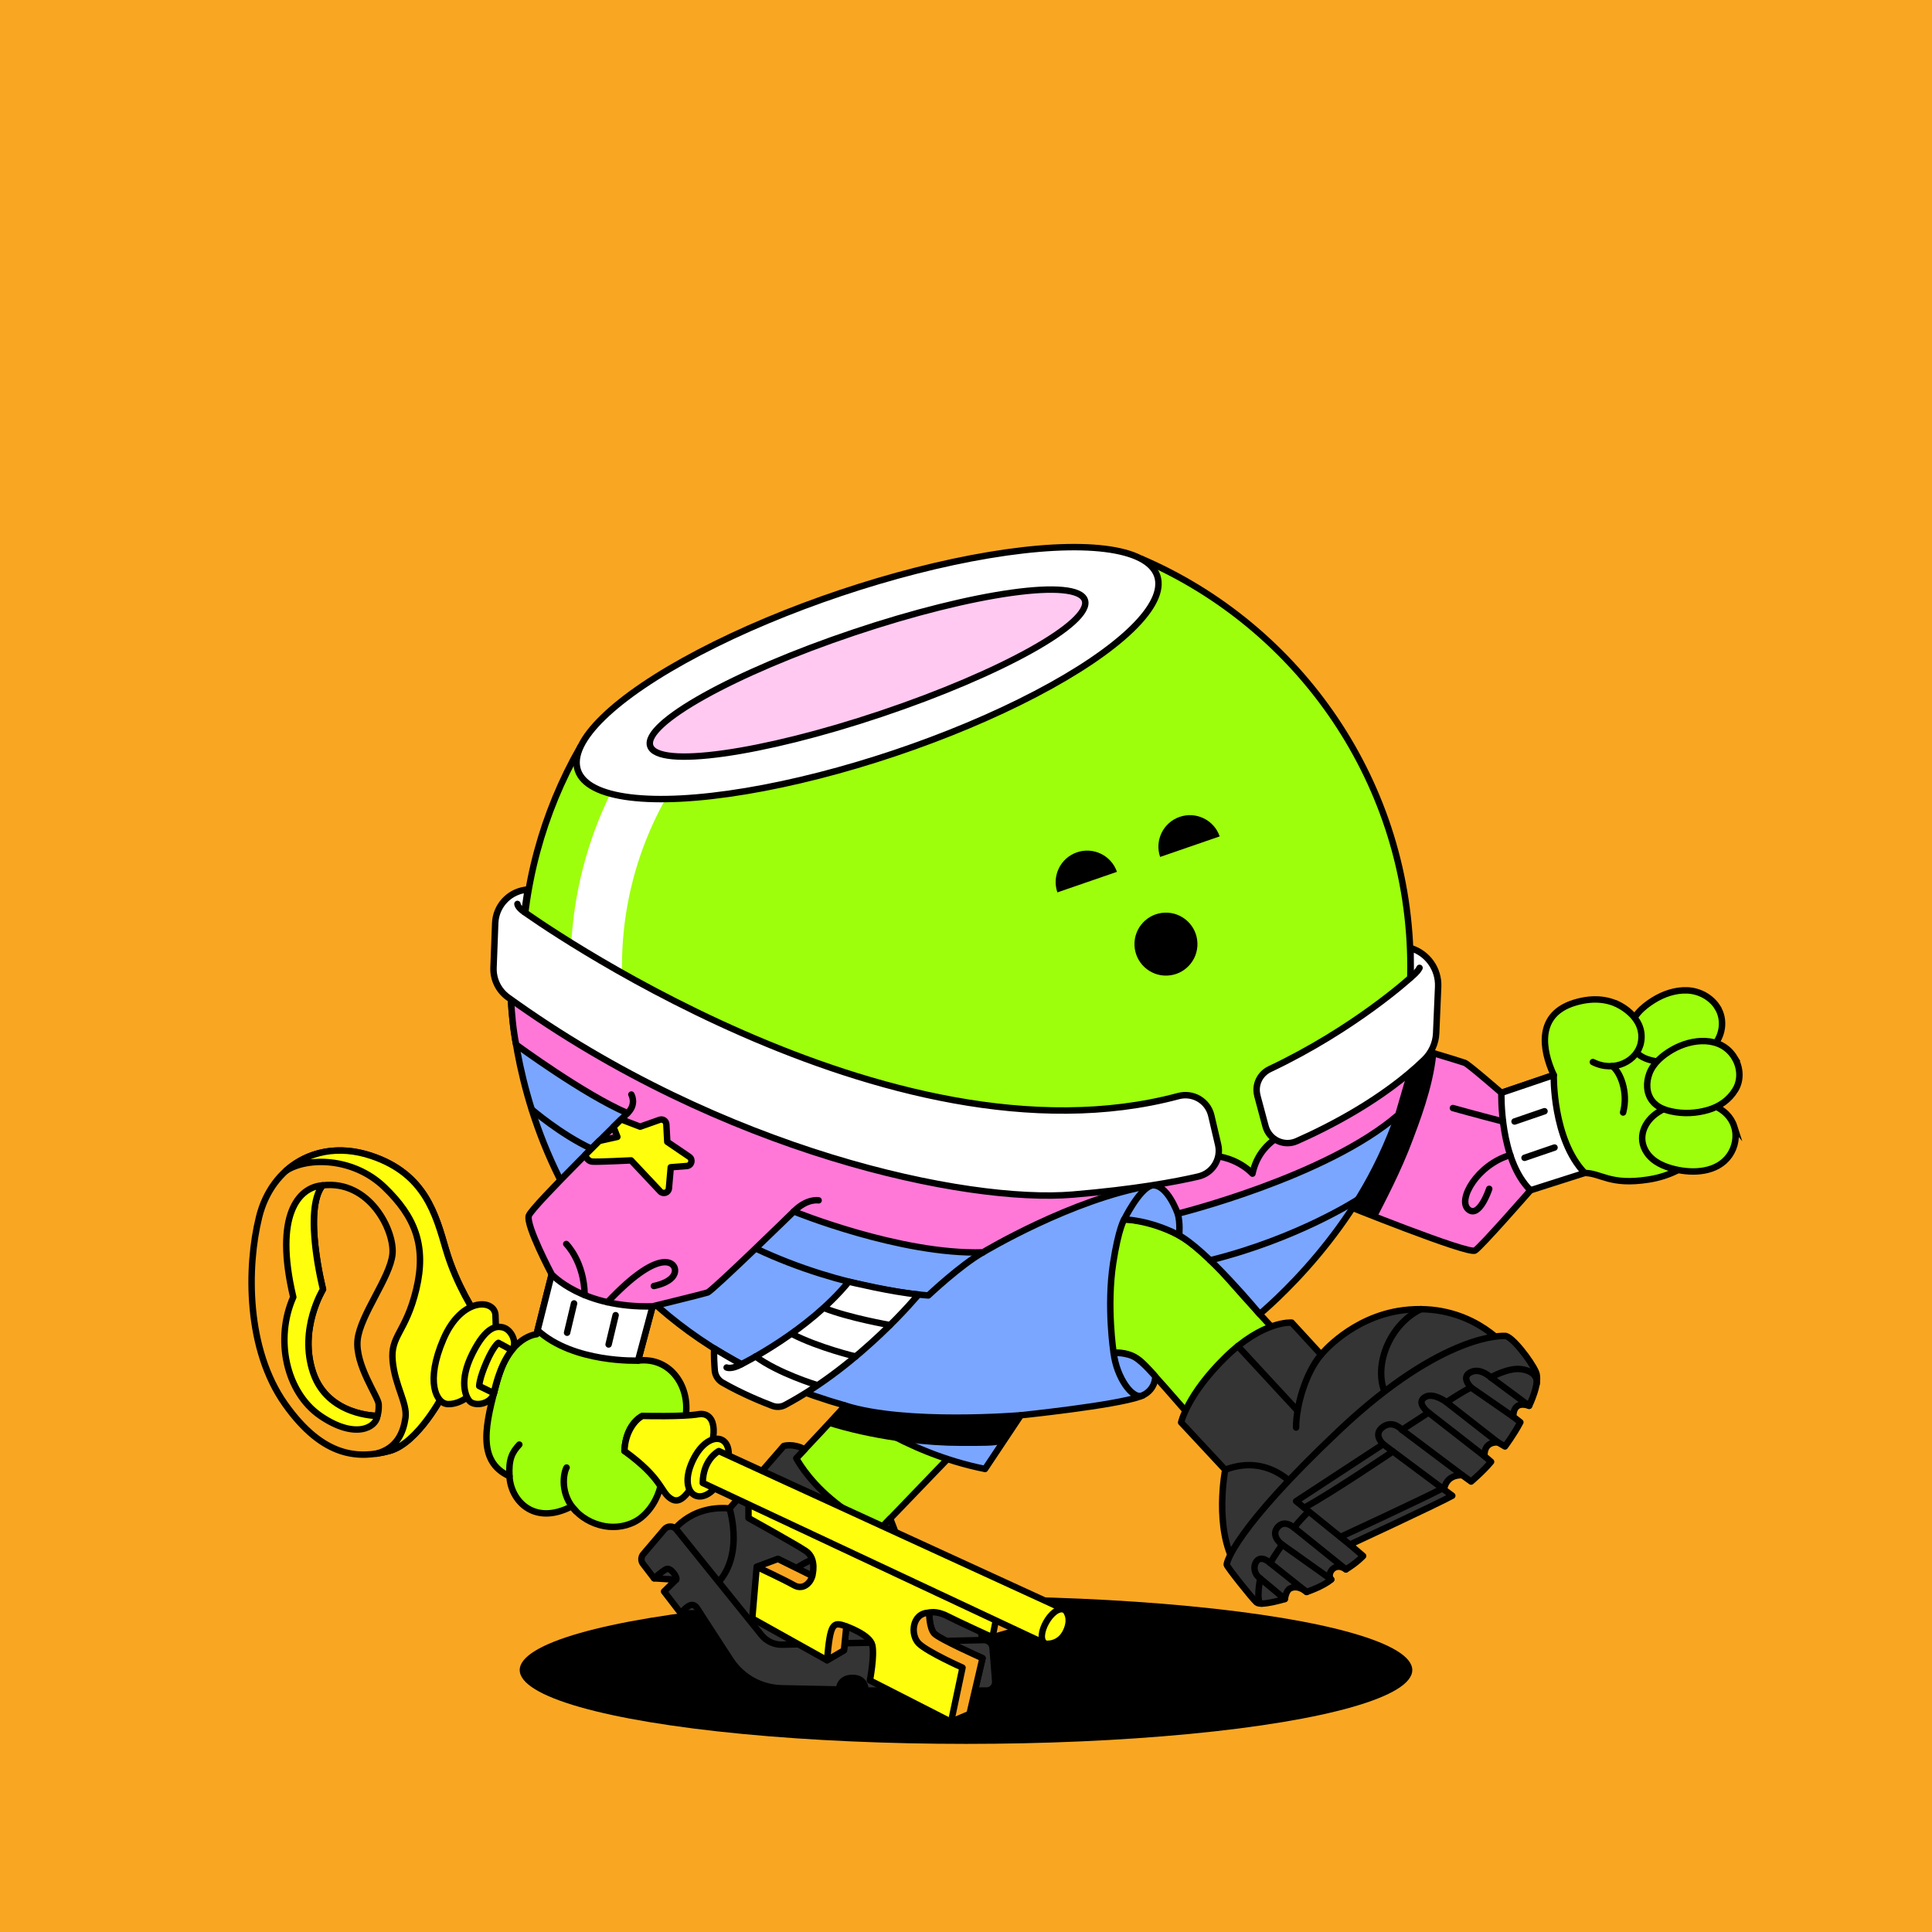 <?xml version="1.0" encoding="UTF-8"?>
<svg xmlns="http://www.w3.org/2000/svg" viewBox="0 0 600 600">
<rect x="0" y="0" width="600" height="600" fill="#808080" stroke="none"/>
<svg id="uuid-76576d14-1db9-41e1-baf2-b575b174d48a" data-name="BACKGROUND" xmlns="http://www.w3.org/2000/svg" viewBox="0 0 600 600"><defs><style>
      .uuid-5f5134e1-be85-4028-9053-a97aa84d746d {
        fill: #f9a723;
      }
    </style></defs><rect class="uuid-5f5134e1-be85-4028-9053-a97aa84d746d" x="-1" y="-1" width="602" height="602"/></svg>
<svg id="uuid-f8681a4c-d0c2-449f-a9f1-2fd52d806420" data-name="BACKGROUND" xmlns="http://www.w3.org/2000/svg" viewBox="0 0 600 600"><defs><style>
      .uuid-1bc07910-d725-49b1-b81c-861f915adcc6, .uuid-9ddfa16e-bace-432f-aa3a-51d3b17f239e {
        fill: #fff;
      }

      .uuid-65b75369-b923-44e2-b78c-6bddbc28b17a {
        fill: #ffc9f1;
      }

      .uuid-65b75369-b923-44e2-b78c-6bddbc28b17a, .uuid-9ddfa16e-bace-432f-aa3a-51d3b17f239e, .uuid-8c0c8b42-d7d4-48a2-b526-de07e5764de5, .uuid-08c45eb5-1cdc-49ac-97c9-ea41763b4f2b, .uuid-2a58a464-3e43-4399-8a88-0a87e134b211, .uuid-9580be1f-d770-452a-9f53-26f311741d51, .uuid-17d7239d-cf3c-4a45-b307-7dc59d66faa7 {
        stroke: #000;
        stroke-width: 2px;
      }

      .uuid-65b75369-b923-44e2-b78c-6bddbc28b17a, .uuid-9ddfa16e-bace-432f-aa3a-51d3b17f239e, .uuid-8c0c8b42-d7d4-48a2-b526-de07e5764de5, .uuid-9580be1f-d770-452a-9f53-26f311741d51 {
        stroke-miterlimit: 10;
      }

      .uuid-65b75369-b923-44e2-b78c-6bddbc28b17a, .uuid-9ddfa16e-bace-432f-aa3a-51d3b17f239e, .uuid-08c45eb5-1cdc-49ac-97c9-ea41763b4f2b, .uuid-2a58a464-3e43-4399-8a88-0a87e134b211, .uuid-9580be1f-d770-452a-9f53-26f311741d51 {
        stroke-linecap: round;
      }

      .uuid-8c0c8b42-d7d4-48a2-b526-de07e5764de5, .uuid-08c45eb5-1cdc-49ac-97c9-ea41763b4f2b, .uuid-9580be1f-d770-452a-9f53-26f311741d51, .uuid-17d7239d-cf3c-4a45-b307-7dc59d66faa7 {
        fill: #9dff0c;
      }

      .uuid-08c45eb5-1cdc-49ac-97c9-ea41763b4f2b, .uuid-2a58a464-3e43-4399-8a88-0a87e134b211, .uuid-17d7239d-cf3c-4a45-b307-7dc59d66faa7 {
        stroke-linejoin: round;
      }

      .uuid-2a58a464-3e43-4399-8a88-0a87e134b211 {
        fill: none;
      }
    </style></defs><path class="uuid-08c45eb5-1cdc-49ac-97c9-ea41763b4f2b" d="m409.81,359.6c9.2,3.77,29.89,12.05,42.79,16.03,2.11.65,4.41.69,6.5-.04,11.79-4.08,28.47-11.39,33.03-11.32,5.25.08,7.8,3.93,19.88,2.04,13.36-2.1,22.43-11.99,20.93-23.3-4.21-43.28-25.18-26.79-25.18-26.79,0,0-5.84-8.75-18.76-4.82-11.83,3.6-10.2,14.44-6.47,22.47l-25.29,8.58c-2.14.72-4.45.71-6.59-.02l-35.7-12.61"/><path class="uuid-9580be1f-d770-452a-9f53-26f311741d51" d="m533.36,312.82c2.5,3.94,1.62,9.14-1.57,12.4-2.47,2.53-5.88,3.88-9.32,4.4-2.8.43-5.7.42-8.49-.08-2.14-.39-4.29-1.1-5.79-2.75-1.66-1.83-2.27-4.46-1.98-6.87.51-4.17,3.84-7.14,7.22-9.26,3.17-1.98,6.86-3.26,10.64-3.09,3.8.18,7.36,2.19,9.3,5.24Z"/><path class="uuid-9580be1f-d770-452a-9f53-26f311741d51" d="m538.57,349.84c.97,3.03.32,6.43-1.5,9.01-3.77,5.33-11.17,5.65-16.96,4.27-3.31-.79-6.69-2.21-8.67-5.13-3.13-4.61-.82-9.79,3.48-12.56,2.58-1.66,5.61-2.67,8.63-3.14,5.73-.89,13.1,1.51,15.03,7.56Z"/><path class="uuid-9580be1f-d770-452a-9f53-26f311741d51" d="m538.71,328.53c1.8,2.99,2.06,6.89.22,9.9-1.95,3.2-4.94,5.25-8.49,6.28-3.66,1.07-7.64,1.27-11.4.44-2.25-.5-4.53-1.38-5.96-3.28-1.86-2.47-1.89-5.68-.85-8.49,1.2-3.24,4.17-5.69,7.09-7.37,6.15-3.56,15.21-4.43,19.39,2.52Z"/><path class="uuid-9580be1f-d770-452a-9f53-26f311741d51" d="m501.85,311.68s9.27,3.84,7.77,12.02c-1.04,5.68-8.17,9.55-14.94,6.13"/><path class="uuid-2a58a464-3e43-4399-8a88-0a87e134b211" d="m500.67,331.08c2.41,1.63,5.11,8.04,3.4,14.42"/><path d="m443.44,339.88c-2.88,10.58-6.94,20.23-11.17,28.59-10.17-3.78-21.16-9.53-27-11.93l11.83-26.02,26.35,9.36Z"/><ellipse cx="300" cy="518.65" rx="138.6" ry="22.93"/><path class="uuid-8c0c8b42-d7d4-48a2-b526-de07e5764de5" d="m319.36,427.14c-1.16,1.05-54.95,57-54.95,57,0,0,21.51-1.95,31.74,10.62,10.23,12.57,7.26,23.89,7.26,23.89h-66.9s-28.69-36.17-28.69-36.17c0,0,3.74-13.4,20.44-10.59,20.9-19.38,55.52-59.13,55.52-59.13l35.59,14.38Z"/><path d="m283.78,412.76l31.28,12.64-3.24,9.5c-2.93,3.03-9.76,10.12-13.64,14.14-11.92,0-27.98-2.13-41.33-6.37,13.95-15.1,26.93-29.92,26.93-29.92Z"/><path class="uuid-8c0c8b42-d7d4-48a2-b526-de07e5764de5" d="m354.45,173.54l-.11.27-174.2,58.29c-11.49,20.13-18.05,43.43-18.05,68.27,0,76.2,61.77,137.98,137.97,137.98s137.98-61.77,137.98-137.98c0-56.89-34.43-105.72-83.58-126.83Z"/><path class="uuid-2a58a464-3e43-4399-8a88-0a87e134b211" d="m264.41,484.14c-4.06.49-11.49,1.36-17.85,7.23"/><path class="uuid-1bc07910-d725-49b1-b81c-861f915adcc6" d="m185.17,308.14c-4.41,0-7.98-3.57-7.98-7.98,0-67.74,55.11-122.86,122.86-122.86,4.41,0,7.98,3.57,7.98,7.98s-3.57,7.98-7.98,7.98c-58.94,0-106.9,47.95-106.9,106.9,0,4.41-3.57,7.98-7.98,7.98Z"/><path d="m203.75,397.46l34.2-27.46-24.86,36.3c-6.73-5.1-3.66-2.61-9.34-8.83Z"/><path class="uuid-17d7239d-cf3c-4a45-b307-7dc59d66faa7" d="m323.72,387.31c19.14-13.4,39.15-11.3,55.52,7.36,19.6,22.35,30.57,33.06,30.57,33.06,0,0,10.74-19.34,34.77-17.5,18.26,1.4,24.84,14.43,24.84,14.43,0,0,6.21,8.82-22.45,33.5-28.66,24.68-54.93,40.92-61.14,29.46-6.21-11.46-2.82-32.1-2.82-32.1,0,0-22.02-26.09-27.94-32.01-6.79-6.79-15.71-1.36-15.71-1.36"/><path class="uuid-8c0c8b42-d7d4-48a2-b526-de07e5764de5" d="m446.97,458.17c-25.89,22.29-49.82,37.69-58.79,32.02-9.77-7.44,26.84-38.54,44.88-52.7,18.04-14.16,32.17-17.82,36.36-12.81,0,0,6.21,8.82-22.45,33.5Z"/><path class="uuid-2a58a464-3e43-4399-8a88-0a87e134b211" d="m409.81,427.74c-1.89,2.86-4.55,10.38-4.55,10.38"/><ellipse class="uuid-9ddfa16e-bace-432f-aa3a-51d3b17f239e" cx="269.41" cy="209.07" rx="94.9" ry="26.25" transform="translate(-52.5 96.54) rotate(-18.55)"/><ellipse class="uuid-65b75369-b923-44e2-b78c-6bddbc28b17a" cx="269.41" cy="209.07" rx="71.19" ry="13.32" transform="translate(-52.5 96.54) rotate(-18.55)"/><g><path class="uuid-08c45eb5-1cdc-49ac-97c9-ea41763b4f2b" d="m214.11,345.7c-8.05,5.83-25.34,20.79-35.52,29.67-1.67,1.45-2.82,3.41-3.39,5.55-3.14,11.67-8.55,33.44-8.55,33.44,0,0-8.42.58-12.19,14.35-3.64,13.3-6.64,25.06,3.77,29.75.35,7.47,7.51,15.45,19.2,9.41.14-.06,1.32,1.32,1.44,1.45,2.64,2.7,6.36,4.45,10.13,4.81,3.65.36,7.61-.67,10.43-3.08,3.29-2.81,5.4-6.94,6.05-11.2.4-2.61.26-5.31-.75-7.78,0,0,6.2-2.51,8.05-11.34,1.99-9.49-4.22-19.42-14.62-18.18l6.17-23.11c.51-2.2,1.74-4.16,3.49-5.59l29.38-24.3"/><path class="uuid-2a58a464-3e43-4399-8a88-0a87e134b211" d="m204.73,452.06c-1.37-3.47-5.39-7.08-9-6.88"/><path class="uuid-2a58a464-3e43-4399-8a88-0a87e134b211" d="m178.86,469.3c-5.16-5.27-3.82-11.97-2.9-13.54"/><path class="uuid-2a58a464-3e43-4399-8a88-0a87e134b211" d="m158.22,458.45c-.27-5.22.73-7.32,3.06-9.83"/><path class="uuid-2a58a464-3e43-4399-8a88-0a87e134b211" d="m193.93,450.63c.14-2.07.48-4.16,1.32-6.06.85-1.95,2.36-3.88,4.31-4.85"/></g></svg>
<svg id="uuid-d68fbb24-c0f3-4dee-920e-134d781fb2e1" data-name="BODY" xmlns="http://www.w3.org/2000/svg" viewBox="0 0 600 600"><path d="m378.79,259.75c-1.76-5.11-7.33-7.82-12.44-6.06s-7.82,7.33-6.06,12.44"/><circle cx="362.12" cy="293.18" r="9.78" transform="translate(-9.59 12.26) rotate(-1.91)"/><path d="m346.88,270.76c-1.76-5.11-7.33-7.82-12.44-6.06-5.11,1.76-7.82,7.33-6.06,12.44"/></svg>
<svg id="uuid-48efa21b-da1b-48ad-ab10-757c6777e8ef" data-name="BODY" xmlns="http://www.w3.org/2000/svg" viewBox="0 0 600 600"><defs><style>
      .uuid-53318c0c-3185-4fc0-b44c-db50501b4f8c {
        fill: #353434;
      }

      .uuid-53318c0c-3185-4fc0-b44c-db50501b4f8c, .uuid-af5c2333-9a04-42a4-b63f-5e80c7076528 {
        stroke: #000;
        stroke-linecap: round;
        stroke-linejoin: round;
        stroke-width: 2px;
      }

      .uuid-af5c2333-9a04-42a4-b63f-5e80c7076528 {
        fill: none;
      }
    </style></defs><g id="uuid-a23e8dd5-6c2c-4ede-a31c-dd7f3bcbc81d" data-name="uuid-30adedbd-0f6a-4ac3-8c27-dd5f684aaeb2"><g id="uuid-f568b372-0f34-440f-b75f-61e9f492b6fc" data-name="uuid-71f2d591-11c5-485d-aa3d-ec098306b10e"><g id="uuid-93dfd512-6b6b-4507-9c48-5a4c5c4594db" data-name="uuid-7d0b675e-dad4-483d-8c78-f8eeafc30cf0"><g><path class="uuid-53318c0c-3185-4fc0-b44c-db50501b4f8c" d="m366.81,441.74l13.69,14.71s-3.55,18.09,3.13,29.5c0,0,11.14-19.1,33.82-39.23,22.69-20.13,35.95-26.59,49.92-28.7,0,0-11.16-13.78-31.73-11.1-15.93,2.07-25.36,13.77-25.36,13.77l-9.14-9.95s-8.87-.73-20.67,10.86c-11.8,11.59-13.66,20.15-13.66,20.15Z"/><g><path class="uuid-af5c2333-9a04-42a4-b63f-5e80c7076528" d="m410.28,420.68c-4.81,5.68-7.77,15.82-7.77,22.65"/><line class="uuid-af5c2333-9a04-42a4-b63f-5e80c7076528" x1="402.98" y1="438.12" x2="384.42" y2="418.05"/><path class="uuid-af5c2333-9a04-42a4-b63f-5e80c7076528" d="m380.5,456.44c13.49-5.15,21.72,5.29,21.72,5.29"/><path class="uuid-af5c2333-9a04-42a4-b63f-5e80c7076528" d="m441.3,406.56c-10.56,5.07-15.89,19.93-9.79,28.48"/></g><path class="uuid-53318c0c-3185-4fc0-b44c-db50501b4f8c" d="m467.37,414.89s-18.89-1.47-51.52,29.37c-32.63,30.84-34.96,41.03-34.88,41.68s7.89,10.49,9.27,11.71c1.38,1.22,8.79-1.06,8.79-1.06,0,0,.29-2.62,1.64-3.29,2.55-1.27,5.1,1.1,5.1,1.1,0,0,5.1-1.68,7.65-3.88-1.56-1.62.98-5.73,4.58-3.13,3.42-2.09,5.33-4.17,5.33-4.17l-4.13-3.53s26.72-12.4,31.82-15.18l-2.55-1.91s.29-4.63,5.68-4.46l2.72,1.97s3.65-3.07,6.2-6.14l-2.03-1.74s-.58-4.46,4.17-4.29l2.17,1.27s2.81-3.75,4.78-7.52l-2.17-1.69s-.44-5.21,4.89-3.42c0,0,3.56-7.12,2.12-10.48s-7.52-11.3-9.62-11.22h0Z"/><g><path class="uuid-af5c2333-9a04-42a4-b63f-5e80c7076528" d="m419.2,479.69l-16.68-13.48,27.05-17.71s-3.43-3.03,0-5.41c3.13-2.17,5.83.96,5.83.96l8.25-5.36s-4.15-3.09-1.01-4.86c2.55-1.44,6.58,1.62,6.58,1.62,0,0,5.46-3.59,7.64-4.55,0,0-3.59-3.44.25-4.91,2.89-1.1,5.87,1.77,5.87,1.77,0,0,5.31-2.99,9.16-2.58,3.85.4,5.58,2.5,5.03,4.77"/><line class="uuid-af5c2333-9a04-42a4-b63f-5e80c7076528" x1="429.57" y1="448.51" x2="448.46" y2="462.6"/><line class="uuid-af5c2333-9a04-42a4-b63f-5e80c7076528" x1="435.39" y1="444.06" x2="454.14" y2="458.14"/><line class="uuid-af5c2333-9a04-42a4-b63f-5e80c7076528" x1="443.64" y1="438.69" x2="461.03" y2="452.23"/><line class="uuid-af5c2333-9a04-42a4-b63f-5e80c7076528" x1="449.21" y1="435.46" x2="465.2" y2="447.95"/><line class="uuid-af5c2333-9a04-42a4-b63f-5e80c7076528" x1="456.85" y1="430.9" x2="469.99" y2="440.01"/><line class="uuid-af5c2333-9a04-42a4-b63f-5e80c7076528" x1="462.97" y1="427.76" x2="474.88" y2="436.59"/><path class="uuid-af5c2333-9a04-42a4-b63f-5e80c7076528" d="m447.97,462.23c-5.19,2.81-31.71,15.09-31.71,15.09"/><path class="uuid-af5c2333-9a04-42a4-b63f-5e80c7076528" d="m432.58,450.76s-18.96,12.82-27.55,17.49"/><path class="uuid-af5c2333-9a04-42a4-b63f-5e80c7076528" d="m406.41,469.37s-3.67,3.73-4.49,5.1c0,0-2.9-2.71-5.06-.27-2.04,2.3.13,4.65,1.34,5.5,0,0-2.61,3.68-3.69,5.74,0,0-3.14-3.05-4.61,0-.66,1.37-.34,3.54,1.47,4.76,0,0-1.57,8.03.54,7.82"/><line class="uuid-af5c2333-9a04-42a4-b63f-5e80c7076528" x1="401.92" y1="474.46" x2="417.99" y2="487.39"/><line class="uuid-af5c2333-9a04-42a4-b63f-5e80c7076528" x1="413.42" y1="490.52" x2="398.19" y2="479.69"/><line class="uuid-af5c2333-9a04-42a4-b63f-5e80c7076528" x1="394.5" y1="485.43" x2="405.77" y2="494.4"/><line class="uuid-af5c2333-9a04-42a4-b63f-5e80c7076528" x1="391.36" y1="490.19" x2="399.03" y2="496.59"/></g><g><path class="uuid-53318c0c-3185-4fc0-b44c-db50501b4f8c" d="m226.55,468.47l16.86-19.42s2.99-.9,6.5,1.06l-2.62,2.76s3.26,6.32,10.81,12.65c7.55,6.33,14.76,9.84,14.76,9.84l3.6-3.75s2.37,5.96,2.31,6.55-4.35,2.98-4.35,2.98c0,0,13.06.74,21.81,9.35,8.9,8.75,9.03,21.38,9.03,21.38,0,0-63.87,1.76-66.89,1.56s-30.15-36.89-30.15-36.89c0,0,5.39-9.16,18.32-8.1Z"/><g><path class="uuid-af5c2333-9a04-42a4-b63f-5e80c7076528" d="m274.42,481.15c-9.61-1.12-21.84,1.23-29.03,7.31"/><line class="uuid-af5c2333-9a04-42a4-b63f-5e80c7076528" x1="252.64" y1="484.14" x2="265.82" y2="471.24"/><path class="uuid-af5c2333-9a04-42a4-b63f-5e80c7076528" d="m220.98,493.39c10.86-8.6,5.57-24.93,5.57-24.93"/><path class="uuid-af5c2333-9a04-42a4-b63f-5e80c7076528" d="m293.43,488.1c-17.87-1.3-22.02,11.44-22.09,24.68"/></g><path class="uuid-53318c0c-3185-4fc0-b44c-db50501b4f8c" d="m305.49,509.34l-62.55,1.43c-2.5.06-4.89-1.05-6.46-3l-26.43-32.8c-.94-1.17-2.72-1.19-3.69-.05l-6.59,7.74c-.73.86-.77,2.12-.08,3.02l3.44,4.48,6.83.43-3.73,3.66,5.2,6.76,6.07.02,9.4,14.47c3.5,5.38,9.43,8.68,15.85,8.81l17.81.36s0-3.59,4.22-3.59,4.01,3.94,4.01,3.94h6.92s.44-4.12,4.68-4.12,3.48,4.12,3.48,4.12h7.95s-.11-3.9,4.14-3.9,3.65,3.9,3.65,3.9h6.78c1.57,0,2.81-1.34,2.68-2.9l-.82-10.3c-.11-1.42-1.32-2.51-2.74-2.48h0Z"/><path class="uuid-af5c2333-9a04-42a4-b63f-5e80c7076528" d="m217.49,501.03c-1.41-2.31-2.24-4.46-6.07-.02"/><path class="uuid-af5c2333-9a04-42a4-b63f-5e80c7076528" d="m209.96,490.59c.62-.58-1.71-4.07-3.15-3.24-1.44.83-3.67,2.8-3.67,2.8"/></g></g></g></g></g></svg>
<svg id="uuid-f4074912-9272-4ef1-b1b1-d66f5acdc7c8" data-name="BODY" xmlns="http://www.w3.org/2000/svg" viewBox="0 0 600 600"><defs><style>
      .uuid-faa079f9-df7c-49b8-9fbd-6724fd225a2e {
        fill: #7aa6ff;
      }

      .uuid-faa079f9-df7c-49b8-9fbd-6724fd225a2e, .uuid-ac748af8-1ade-42a0-999e-0a2ce733572b, .uuid-1baff137-1693-4b4b-a630-944b4a445ce9, .uuid-e151b05c-5576-4bb6-b555-654c00b076ba, .uuid-f7781649-76e1-44b4-85bf-2cb5db06f6ae {
        stroke: #000;
        stroke-linecap: round;
        stroke-linejoin: round;
        stroke-width: 2px;
      }

      .uuid-ac748af8-1ade-42a0-999e-0a2ce733572b {
        fill: #ff78d8;
      }

      .uuid-1baff137-1693-4b4b-a630-944b4a445ce9 {
        fill: #ffff0d;
      }

      .uuid-e151b05c-5576-4bb6-b555-654c00b076ba {
        fill: #fff;
      }

      .uuid-f7781649-76e1-44b4-85bf-2cb5db06f6ae {
        fill: none;
      }
    </style></defs><g id="uuid-609b5b85-8169-408e-9e55-6a09e3454fc3" data-name="uuid-59560883-689f-43df-9f0b-d5c83d25eed8"><g><g><path class="uuid-e151b05c-5576-4bb6-b555-654c00b076ba" d="m166.95,413.12c11.19,10.25,31.2,9.43,31.2,9.43l4.5-16.84s-5.66-2.38-15.98-5.31c-10.32-2.93-15.34-4.65-15.34-4.65l-4.38,17.37Z"/><g><line class="uuid-f7781649-76e1-44b4-85bf-2cb5db06f6ae" x1="178.28" y1="404.79" x2="176.11" y2="413.89"/><line class="uuid-f7781649-76e1-44b4-85bf-2cb5db06f6ae" x1="191.19" y1="408.44" x2="189.01" y2="417.54"/></g></g><g><path class="uuid-e151b05c-5576-4bb6-b555-654c00b076ba" d="m466.27,339.39l16.26-5.52s-.43,19.89,9.61,30.41l-16.83,5.37s-9.23-5.12-11.25-14.64,2.22-15.62,2.22-15.62h-.01Z"/><path class="uuid-ac748af8-1ade-42a0-999e-0a2ce733572b" d="m436.03,324.33s17.68,5.27,18.89,5.75,11.35,9.31,11.35,9.31c0,0-.65,20.75,9.03,30.26,0,0-15.19,17.39-17.22,18.71-2.03,1.32-41.28-14.54-41.28-14.54,0,0,6.6-14.58,12.05-26.21,5.45-11.63,7.16-23.27,7.16-23.27h.02Z"/><line class="uuid-f7781649-76e1-44b4-85bf-2cb5db06f6ae" x1="473.46" y1="359.57" x2="482.77" y2="356.38"/><line class="uuid-f7781649-76e1-44b4-85bf-2cb5db06f6ae" x1="470.36" y1="348.29" x2="479.66" y2="345.1"/><path class="uuid-f7781649-76e1-44b4-85bf-2cb5db06f6ae" d="m469.02,358.71c-10.17,2.95-16.49,13.87-13.05,16.86,3.44,2.99,6.52-6.37,6.52-6.37"/><path class="uuid-f7781649-76e1-44b4-85bf-2cb5db06f6ae" d="m466.78,348.29c-8.18-2.09-15.56-4.17-15.56-4.17"/><path d="m446.06,327.34c-1.01,10.56-5.64,22.15-7.31,26.67-3.62,9.78-8.9,19.7-11.17,24.18-10.17-3.78-7.79-2.87-10.71-4.51l13.37-27.47,5.78-21.87,10.03,3.01h.01Z"/></g><g><path class="uuid-faa079f9-df7c-49b8-9fbd-6724fd225a2e" d="m305.9,456.21l11.12-16.69s29.17-3,37.01-5.81c4.96-1.77,4.75-6.23,4.75-6.23,0,0-3.63-4.35-6.23-5.92s-6.71-1.43-6.71-1.43c0,0-2.22-14.25-.14-27.85,1.65-10.77,3.42-13.58,3.42-13.58,0,0,7.52.12,16.47,4.63,8.95,4.51,25.62,24.76,25.62,24.76,0,0,8.74-7.2,18.19-18.57,7.9-9.51,18.19-23.81,25.11-44.09,1.35-3.97-7.32,4.09-6.26-.35l-36.04,20.64-23.93,5.56-7.28-8.73s-34.18,6.88-103.92-10.42c-65.9-16.35-98.53-45.2-98.53-45.2,0,0-.86,99.87,103.94,129.57,0,0,17.61,14.53,43.4,19.69v.02Z"/><g><path d="m299.53,440.27l17.49-.75c-1.25,1.77-3.89,6.12-5.89,8.83-1.78.8-6.5.69-12.95.69-5.09,0-10.93-.38-16.99-1.16-6.84-2.65-14.12-7.91-18.69-11.36,10.33,3.75,37.03,3.75,37.03,3.75h0Z"/><g><path class="uuid-f7781649-76e1-44b4-85bf-2cb5db06f6ae" d="m345.85,420.15c.91,7.61,5.87,14.72,9.05,13.21"/><path class="uuid-f7781649-76e1-44b4-85bf-2cb5db06f6ae" d="m357.59,368.15c-3.91,1.27-8.46,10.57-8.46,10.57"/><path class="uuid-f7781649-76e1-44b4-85bf-2cb5db06f6ae" d="m365.77,376.93c.81,2.81.44,6.74.44,6.74"/><path class="uuid-f7781649-76e1-44b4-85bf-2cb5db06f6ae" d="m375.84,391.39c27.34-6.78,45.94-18.94,45.94-18.94"/><path class="uuid-f7781649-76e1-44b4-85bf-2cb5db06f6ae" d="m305.26,388.93c-6.9,3.88-16.96,13.38-16.96,13.38,0,0-25.89-1.45-53.64-14.61"/><path class="uuid-f7781649-76e1-44b4-85bf-2cb5db06f6ae" d="m183.69,356.75c-9.65-4.5-18.55-12.21-18.55-12.21"/><path class="uuid-f7781649-76e1-44b4-85bf-2cb5db06f6ae" d="m262.5,436.52c18.96,6,54.52,3,54.52,3"/></g></g></g><g><path class="uuid-e151b05c-5576-4bb6-b555-654c00b076ba" d="m285.23,402.04s-17.84,21.72-41.45,34.31c-1.22.65-2.65.72-3.94.23-3.16-1.2-9.47-3.76-15.46-7.2-1.38-.79-2.27-2.21-2.4-3.79-.15-1.88-.3-4.52-.2-6.81,0,0,6.05,3.63,8.47,4.89,0,0,20.86-10.28,33.34-25.64,0,0,13.46,3.25,21.64,3.99v.02Z"/><g><path class="uuid-e151b05c-5576-4bb6-b555-654c00b076ba" d="m255.87,406.2c7.74,3.09,20.52,5.31,20.52,5.31"/><path class="uuid-e151b05c-5576-4bb6-b555-654c00b076ba" d="m245.98,414.29c8.29,4.28,19.77,6.99,19.77,6.99"/><path class="uuid-e151b05c-5576-4bb6-b555-654c00b076ba" d="m234.67,421.27c7.1,5.25,18.9,8.82,18.9,8.82"/></g><path class="uuid-f7781649-76e1-44b4-85bf-2cb5db06f6ae" d="m230.25,423.68c-3.14,1.72-4.59,1.01-4.59,1.01"/></g><g><path class="uuid-ac748af8-1ade-42a0-999e-0a2ce733572b" d="m160.3,324.43s21.12,15.53,34.57,21.27c0,0-29.63,28.9-30.64,31.83-1.01,2.93,7.1,18.21,7.1,18.21,0,0,9.38,10.52,31.32,9.96,0,0,15.57-3.8,17.09-4.3s26.8-25.18,26.8-25.18c0,0,33.1,13.52,58.72,12.71,0,0,27.78-16.72,52.33-20.78,4.83-.8,8.17,8.78,8.17,8.78,0,0,46.23-11.43,68.5-30.73l3.89-13.36s-32.3,16-38.39,18.77c-6.09,2.77-9.58,7.17-10.8,12.88,0,0-5.41-6.22-15.42-5.61-10.01.61-35.05,8.72-78.67.05-43.62-8.67-136.31-54.81-136.31-54.81,0,0-.17,10.86,1.73,20.31h0Z"/><path class="uuid-1baff137-1693-4b4b-a630-944b4a445ce9" d="m190.52,349.97l1.21,3.1-5.62,1.26-4.35,4.34s.46,1.94,2.21,2.08,12.02-.38,12.02-.38l9.05,9.63c.93.99,2.58.41,2.7-.94l.57-6.56,4.99-.39c1.48-.12,1.98-2.02.76-2.86l-6.83-4.64-.29-5.46c-.06-1.04-1.1-1.74-2.08-1.39l-6.05,2.14-5.91-2.27-2.38,2.34h0Z"/><g><path class="uuid-ac748af8-1ade-42a0-999e-0a2ce733572b" d="m194.87,345.7c2.93-2.8,1.21-5.78,1.21-5.78"/><path class="uuid-ac748af8-1ade-42a0-999e-0a2ce733572b" d="m246.54,376.22c4.15-4.15,7.69-3.44,7.69-3.44"/><path class="uuid-ac748af8-1ade-42a0-999e-0a2ce733572b" d="m181.58,402.21c-.16-10.42-5.72-15.88-5.72-15.88"/><path class="uuid-ac748af8-1ade-42a0-999e-0a2ce733572b" d="m188.66,404.42c15.82-16.77,20.79-12.53,20.97-10.15.3,3.93-6.57,5.11-6.57,5.11"/></g></g><g><path class="uuid-e151b05c-5576-4bb6-b555-654c00b076ba" d="m163.88,276.21l-1.03,7.03s112.9,81.34,203.12,57.16c4.51-1.21,9.14,1.49,10.21,6.04l2.12,9.04c1.04,4.43-1.7,8.86-6.13,9.89-7.25,1.69-19.8,4-38.99,5.62-32.93,2.77-108.69-13.12-175.39-61.23-2.96-2.13-4.66-5.6-4.52-9.24l.52-13.84c.2-5.15,3.99-9.46,9.07-10.3l1.02-.17h0Z"/><path class="uuid-e151b05c-5576-4bb6-b555-654c00b076ba" d="m390.47,340.24l2.55,9.52c1.12,4.19,5.71,6.39,9.67,4.64,9.73-4.3,26.86-12.96,39.6-25.3,2.24-2.17,3.59-5.09,3.72-8.2l.62-14.43c.24-5.5-3.29-10.46-8.57-12.05h0l.07,9.15s-17.38,15.96-43.79,28.45c-3.1,1.47-4.74,4.92-3.85,8.23h-.02Z"/><path class="uuid-f7781649-76e1-44b4-85bf-2cb5db06f6ae" d="m162.84,283.24c-2.15-1.47-2.15-2.51-2.15-2.51"/><path class="uuid-f7781649-76e1-44b4-85bf-2cb5db06f6ae" d="m438.12,303.56c2.38-1.92,2.73-2.98,2.73-2.98"/></g></g></g></svg>
<svg id="uuid-f404ceb8-7c39-4a18-b8b8-115c00c2bd91" data-name="BODY" xmlns="http://www.w3.org/2000/svg" viewBox="0 0 600 600"><defs><style>
      .uuid-f080fb2b-602f-4cf7-92ef-6037f33bace8 {
        fill: #ffff0d;
      }

      .uuid-f080fb2b-602f-4cf7-92ef-6037f33bace8, .uuid-67a4340c-4aab-4dd0-b330-b9e5e8d4b206, .uuid-fa7a50da-85f3-4b12-a5b7-369a35eddd61 {
        stroke: #000;
        stroke-linecap: round;
        stroke-linejoin: round;
        stroke-width: 2px;
      }

      .uuid-67a4340c-4aab-4dd0-b330-b9e5e8d4b206 {
        fill: none;
      }

      .uuid-fa7a50da-85f3-4b12-a5b7-369a35eddd61 {
        fill: #f9a723;
      }
    </style></defs><g id="uuid-cf137c39-0034-439d-adac-e4fa334b472a" data-name="uuid-0c0f6844-9252-4e38-b2ae-1fb7558b546c"><g id="uuid-985784ab-0fe5-462e-b6b7-3d43bf790f20" data-name="uuid-eba7662b-ff04-44ba-9d9b-c9fb86b595ea"><g id="uuid-93bf9e4f-3898-4943-9398-20954131d89e" data-name="uuid-e873324e-4a24-4e75-a94d-0c9fb771f1dc"><g><path class="uuid-fa7a50da-85f3-4b12-a5b7-369a35eddd61" d="m138.51,388.15c-3.22-11.04-6.43-23.51-23.05-29.14-16.62-5.63-31.09,3.22-34.98,18.89-3.89,15.68-4.02,41.1,8.04,58.14s23.18,16.95,32.3,14.58c9.11-2.37,17.02-17.96,17.02-17.96l10.05-24.34s-6.16-9.13-9.38-20.18h0Zm-16.62,1.28c-.67,7.24-10.01,18.89-10.84,26.67-.82,7.77,6.41,17.66,6.55,19.95.13,2.29-.4,3.67-.4,3.67,0,0-15.41.1-19.97-13.44-4.56-13.53,3.08-25.86,3.08-25.86,0,0-6.3-24.66-.13-32.3,14.61-1.74,22.38,14.07,21.71,21.31h0Z"/><path class="uuid-f080fb2b-602f-4cf7-92ef-6037f33bace8" d="m138.51,388.15c-3.22-11.04-6.43-23.51-23.05-29.14-10.38-3.52-19.92-1.38-26.57,4.53,6.66-4.23,20.81-4.13,30.46,5.12,9.65,9.25,13.13,18.36,9.92,31.76-3.22,13.4-8.09,14.34-7.33,22.25.76,7.91,4.65,13.13,3.98,17.69-.65,4.41-2.57,9.46-9.12,11.11,1.38-.2,2.73-.49,4.03-.83,9.11-2.37,17.02-17.96,17.02-17.96l10.05-24.34s-6.16-9.13-9.38-20.18h0Z"/><path class="uuid-f080fb2b-602f-4cf7-92ef-6037f33bace8" d="m117.21,439.72s-15.41.1-19.97-13.44c-4.56-13.53,3.08-25.86,3.08-25.86,0,0-6.3-24.66-.13-32.3h0c-7.5.54-15.14,9.25-9.11,34.71-5.76,13-2.28,29.55,8.44,36.89,10.72,7.33,17.29,3.67,17.69,0h0Z"/><path class="uuid-f080fb2b-602f-4cf7-92ef-6037f33bace8" d="m153.88,408.67s.21,4.54,0,5.65c-.21,1.11-3.94,5.04-5.56,8.37-1.61,3.33-1.61,8.17-1.82,9.48s-3.93,4.04-7.46,3.88c-3.53-.15-7.06-6.91-1.31-20.22,5.75-13.31,16.24-12.41,16.15-7.16h0Z"/><path class="uuid-f080fb2b-602f-4cf7-92ef-6037f33bace8" d="m158.93,419.29c1.9-2.02,0-6.54-2.94-7.1-1.77-.34-4.94-.5-9.28,8.17-4.34,8.67-2,13.38-1.01,14.62,1.61,2.02,6.83,1.11,7.68-2.32.55-2.2.93-3.83,2.37-7.82s3.18-5.56,3.18-5.56h0Z"/><path class="uuid-f080fb2b-602f-4cf7-92ef-6037f33bace8" d="m153.38,432.67s1.44-8.2,5.55-13.38l-4.15-2.26s-1.48.91-3.72,6.05c-2.24,5.14-2.24,7.36-2.24,7.36l4.55,2.22h0Z"/><path class="uuid-f080fb2b-602f-4cf7-92ef-6037f33bace8" d="m193.93,450.63c.19-6.04,3.41-9.84,5.62-10.91,0,0,12.42.33,17.34-.51,4.92-.84,6.77,5.2,1.86,15.31s-7.52,12.77-10.39,10.92c-3.32-2.14-2.49-6.17-14.43-14.81h0Z"/><path class="uuid-f080fb2b-602f-4cf7-92ef-6037f33bace8" d="m224.52,458.18c-5.38,11.37-14.69,6.69-9.41-4.53,5.28-11.22,15.26-7.82,9.41,4.53Z"/><g><path class="uuid-f080fb2b-602f-4cf7-92ef-6037f33bace8" d="m232.45,463.74v7.7s15.21,8.44,17.86,10.28c3.51,2.42,1.94,7.69,1.94,7.69l-10.66-5.27-6.59,2.46-1.38,16.04,23.22,12.96,5.25-3.08.74-7.42s7.33,2.53,8.07,5.83c.74,3.29-.74,10.94-.74,10.94l25.18,12.85,5.74-2.44,4.04-17.32s-13.39-5.95-14.98-7.65-1.59-6.48-1.59-6.48c0,0,2.12-.74,5.63,1.06s14.02,6.59,14.02,6.59l7.57-2.18.93-4.09-84.26-38.48h0Z"/><g><path class="uuid-fa7a50da-85f3-4b12-a5b7-369a35eddd61" d="m256.85,515.61l5.25-3.08.74-7.42c-4.16-1.56-4.99-1.23-5.99,10.5Z"/><polygon class="uuid-fa7a50da-85f3-4b12-a5b7-369a35eddd61" points="308.21 508.49 315.78 506.31 316.7 502.22 310.06 499.19 308.21 508.49"/><path class="uuid-fa7a50da-85f3-4b12-a5b7-369a35eddd61" d="m301.09,532.29l4.04-17.32s-13.39-5.95-14.98-7.65c-1.59-1.7-1.59-6.48-1.59-6.48-5.36.04-5.98,6.95-3.14,9.63,2.83,2.68,13.5,7.43,13.5,7.43l-3.56,16.83,5.74-2.44h0Z"/><path class="uuid-fa7a50da-85f3-4b12-a5b7-369a35eddd61" d="m252.25,489.41l-10.65-5.27-6.59,2.46s8.4,3.91,11.55,5.7c3.15,1.79,5.4-1.25,5.69-2.89h0Z"/></g></g><g><path class="uuid-f080fb2b-602f-4cf7-92ef-6037f33bace8" d="m218.25,460.55l106.4,49.92s4.24.66,6.38-3.76c2.14-4.42-.3-6.75-.3-6.75l-107.49-49.32s-4.94,2.52-4.99,9.92h0Z"/><path class="uuid-67a4340c-4aab-4dd0-b330-b9e5e8d4b206" d="m330.72,499.95c-3.94-1.81-9.58,8.59-6.08,10.52"/></g></g></g></g></g></svg>
</svg>